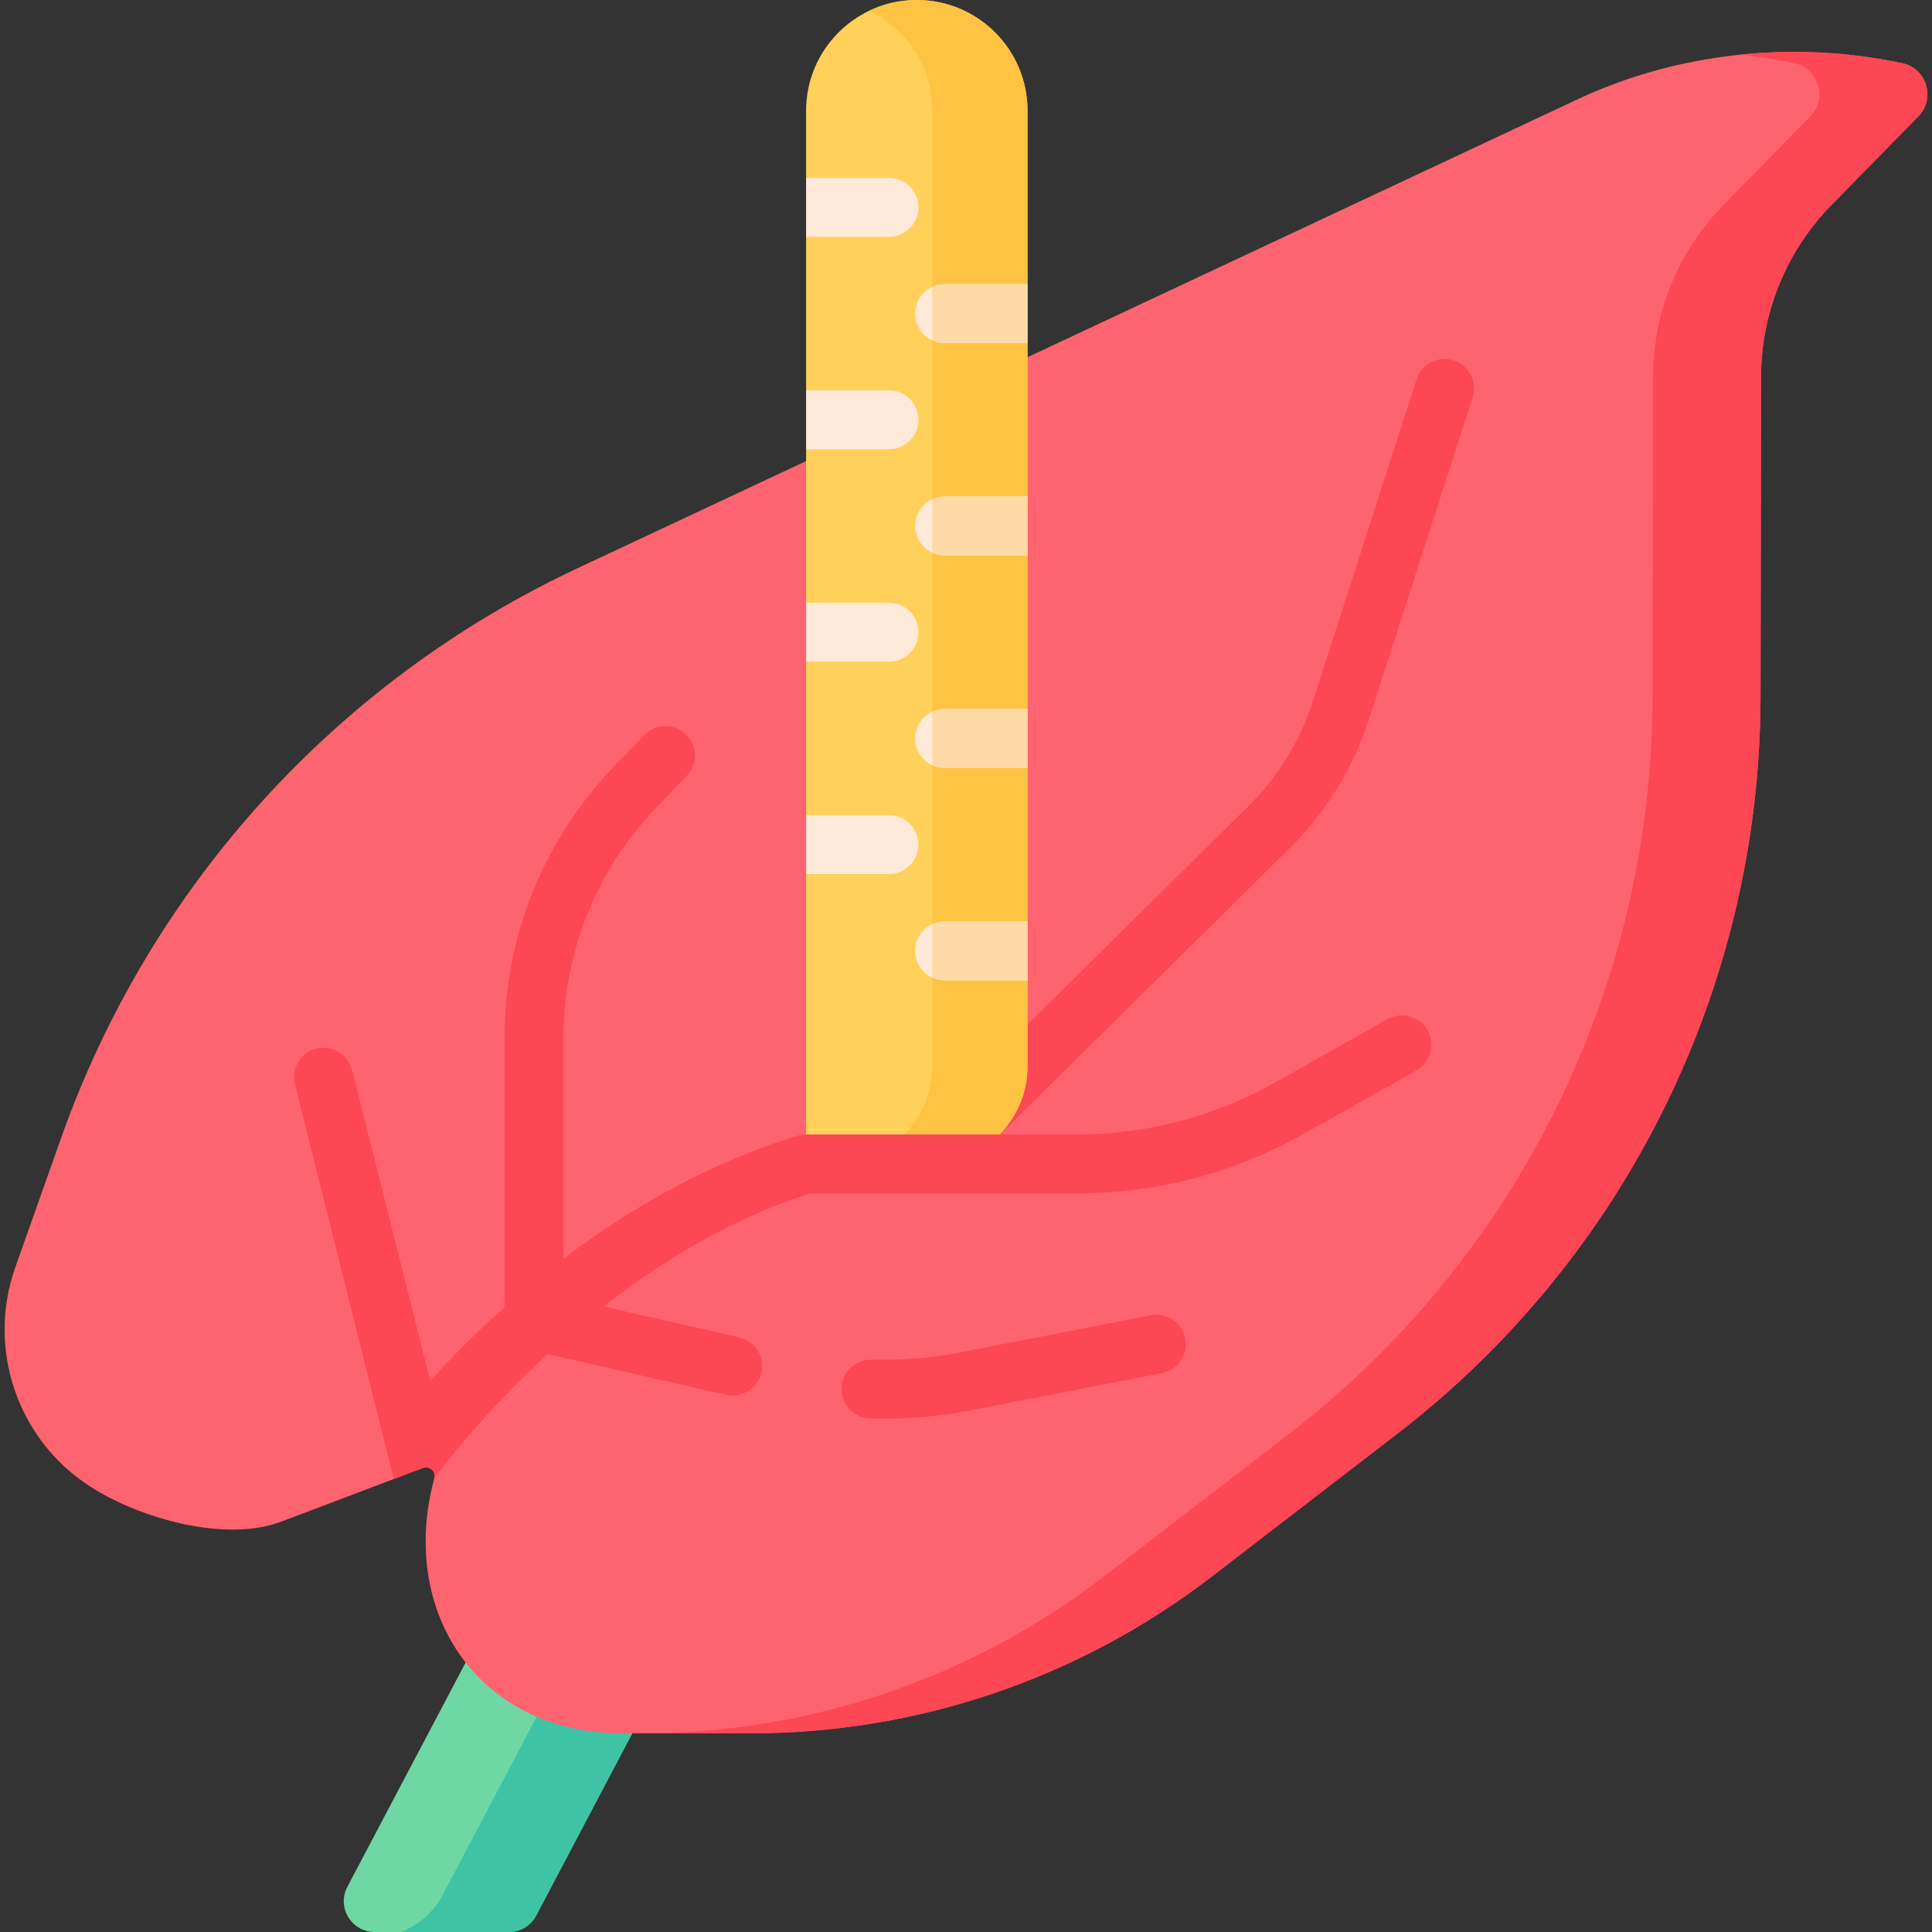 <svg id="Capa_1" enable-background="new 0 0 492.055 492.055" height="512" viewBox="0 0 492.055 492.055" width="512" xmlns="http://www.w3.org/2000/svg"><rect x="0" y="0" width="492.055" height="492.055" fill="#333333" stroke="none"/><g><path d="m129.613 492.055h-34.202c-5.908 0-9.697-6.282-6.942-11.507l53.983-102.38h51.945l-57.843 109.7c-1.358 2.575-4.03 4.187-6.941 4.187z" fill="#6fd7a3"/><path d="m167.826 378.167-55.124 104.545c-2.273 4.312-6.053 7.637-10.619 9.342h27.53c2.911 0 5.584-1.612 6.942-4.187l57.843-109.7z" fill="#3ec3a4"/><path d="m488.563 29.65-22.16 22.61c-11.44 11.68-17.86 27.36-17.89 43.71l-.13 81.52c-.11 73.53-34.3 142.85-92.57 187.71l-47.19 36.32c-33.63 25.89-74.88 39.93-117.31 39.93h-32.74c-36.73.07-57.21-30.92-47.95-64.97.47-1.72-1.23-3.25-2.9-2.61l-7.42 2.81-28.69 10.87c-3.69 1.4-7.92 2.02-12.36 2.02-12.61 0-27.04-4.96-36.44-11.07-18.43-11.98-26.24-35.03-18.91-55.75l11.64-32.86c22.67-64.05 70.07-116.35 131.59-145.19l254.19-119.19c25.71-12.2 55.68-15.3 83.2-9.4 6.2 1.33 8.49 9.01 4.04 13.54z" fill="#fe646f"/><path d="m246.407 294.108c-1.949 0-3.896-.755-5.366-2.259-2.895-2.963-2.839-7.712.124-10.606l76.519-75.667c7.637-7.46 13.403-16.774 16.676-26.936l26.414-82.019c1.27-3.944 5.501-6.109 9.438-4.84 3.943 1.27 6.109 5.495 4.84 9.438l-26.414 82.019c-4.018 12.475-11.096 23.91-20.471 33.068l-76.519 75.667c-1.46 1.425-3.351 2.135-5.241 2.135z" fill="#fd4755"/><path d="m488.563 29.65-22.16 22.61c-11.44 11.68-17.86 27.36-17.89 43.71l-.13 81.52c-.11 73.53-34.3 142.85-92.57 187.71l-47.19 36.32c-33.63 25.89-74.88 39.93-117.31 39.93h-27.5c42.43 0 83.68-14.04 117.31-39.93l47.19-36.32c58.27-44.86 92.46-114.18 92.57-187.71l.13-81.52c.03-16.35 6.45-32.03 17.89-43.71l22.16-22.61c4.45-4.53 2.16-12.21-4.04-13.54-4.55-.98-9.17-1.71-13.83-2.19 13.84-1.43 27.88-.69 41.33 2.19 6.2 1.33 8.49 9.01 4.04 13.54z" fill="#fd4755"/><path d="m261.693 72.37-5.97 7.5 5.97 7.5v39.09l-5.97 7.5 5.97 7.5v39.1l-5.97 7.5 5.97 7.5v39.1l-5.97 7.5 5.97 7.5v21.83c0 13.78-11.17 24.95-24.95 24.95h-31.44v-73.83l7.18-7.5-7.18-7.5v-39.1l7.18-7.5-7.18-7.5v-39.09l7.18-7.5-7.18-7.5v-39.1l7.18-7.5-7.18-7.5v-17.12c0-7.79 3.15-14.83 8.26-19.94 2.26-2.26 4.9-4.13 7.81-5.52 3.67-1.76 7.78-2.74 12.12-2.74 15.57 0 28.2 12.63 28.2 28.2z" fill="#ffd15b"/><path d="m261.693 72.37-5.97 7.5 5.97 7.5v39.09l-5.97 7.5 5.97 7.5v39.1l-5.97 7.5 5.97 7.5v39.1l-5.97 7.5 5.97 7.5v21.83c0 13.78-11.17 24.95-24.95 24.95h-24.26c13.78 0 24.95-11.17 24.95-24.95v-243.29c0-11.23-6.57-20.92-16.06-25.46 3.67-1.76 7.78-2.74 12.12-2.74 15.57 0 28.2 12.63 28.2 28.2z" fill="#ffc344"/><g fill="#fd4755"><path d="m186.628 355.42c-.55 0-1.109-.062-1.668-.188l-50.637-11.502c-3.415-.775-5.839-3.812-5.839-7.313v-71.933c0-25.929 9.893-50.506 27.855-69.204l7.729-8.045c2.869-2.987 7.617-3.082 10.604-.214 2.987 2.87 3.083 7.618.213 10.604l-7.729 8.046c-15.266 15.891-23.672 36.777-23.672 58.812v65.945l44.798 10.176c4.04.917 6.57 4.936 5.652 8.975-.789 3.48-3.882 5.841-7.306 5.841z"/><path d="m224.986 361.321c-1.127 0-2.253-.017-3.379-.049-4.141-.119-7.4-3.572-7.281-7.713.12-4.141 3.582-7.395 7.713-7.281 7.592.219 15.224-.408 22.68-1.864l48.359-9.44c4.069-.793 8.004 1.86 8.798 5.925.793 4.064-1.859 8.004-5.924 8.798l-48.359 9.44c-7.437 1.451-15.027 2.184-22.607 2.184z"/><path d="m360.713 272.64-28.54 16.09c-17.64 9.95-37.67 15.21-57.93 15.21h-67.79c-56.58 17.76-95.83 72.54-95.83 72.54.47-1.72-1.23-3.25-2.9-2.61l-7.42 2.81-25.18-100.52c-1-4.01 1.43-8.09 5.45-9.1s8.09 1.43 9.1 5.45l19.9 79.21c15.52-17.2 48.69-48.72 93.45-62.42.02-.01.05-.02.08-.03.01 0 .02-.01.03-.01.23-.07.46-.13.7-.17.12-.03.24-.04.36-.06s.24-.04.36-.05c.24-.03.48-.04.72-.04h68.97c17.68 0 35.16-4.59 50.56-13.27l28.55-16.1c3.6-2.03 8.18-.76 10.21 2.85 2.04 3.61.76 8.18-2.85 10.22z"/></g><g><g><g fill="#ffead9"><path d="m233.913 52.82c0 4.14-3.36 7.5-7.5 7.5h-21.11v-15h21.11c4.14 0 7.5 3.35 7.5 7.5z"/><path d="m233.913 106.92c0 4.14-3.36 7.5-7.5 7.5h-21.11v-15h21.11c4.14 0 7.5 3.35 7.5 7.5z"/><path d="m233.913 161.01c0 4.15-3.36 7.5-7.5 7.5h-21.11v-15h21.11c4.14 0 7.5 3.36 7.5 7.5z"/><path d="m233.913 215.11c0 4.14-3.36 7.5-7.5 7.5h-21.11v-15h21.11c4.14 0 7.5 3.36 7.5 7.5z"/><path d="m261.693 72.37v15h-21.12c-1.12 0-2.19-.25-3.14-.7-2.58-1.18-4.36-3.78-4.36-6.8s1.78-5.62 4.36-6.81c.95-.44 2.02-.69 3.14-.69z"/><path d="m261.693 126.46v15h-21.12c-1.12 0-2.19-.25-3.14-.69-2.58-1.19-4.36-3.79-4.36-6.81s1.78-5.62 4.36-6.8c.95-.45 2.02-.7 3.14-.7z"/><path d="m261.693 180.56v15h-21.12c-1.12 0-2.19-.25-3.14-.69-2.58-1.19-4.36-3.79-4.36-6.81s1.78-5.62 4.36-6.8c.95-.45 2.02-.7 3.14-.7z"/><path d="m261.693 234.66v15h-21.12c-1.12 0-2.19-.25-3.14-.7-2.58-1.18-4.36-3.78-4.36-6.8s1.78-5.62 4.36-6.8c.95-.45 2.02-.7 3.14-.7z"/></g><path d="m261.693 72.37v15h-21.12c-1.12 0-2.19-.25-3.14-.7v-13.61c.95-.44 2.02-.69 3.14-.69z" fill="#fedba6"/><path d="m240.573 126.46h21.12v15h-21.12c-1.12 0-2.19-.25-3.14-.69v-13.61c.95-.45 2.02-.7 3.14-.7z" fill="#fedba6"/><path d="m240.573 180.56h21.12v15h-21.12c-1.12 0-2.19-.25-3.14-.69v-13.61c.95-.45 2.02-.7 3.14-.7z" fill="#fedba6"/><path d="m240.573 234.66h21.12v15h-21.12c-1.12 0-2.19-.25-3.14-.7v-13.6c.95-.45 2.02-.7 3.14-.7z" fill="#fedba6"/></g></g></g></svg>